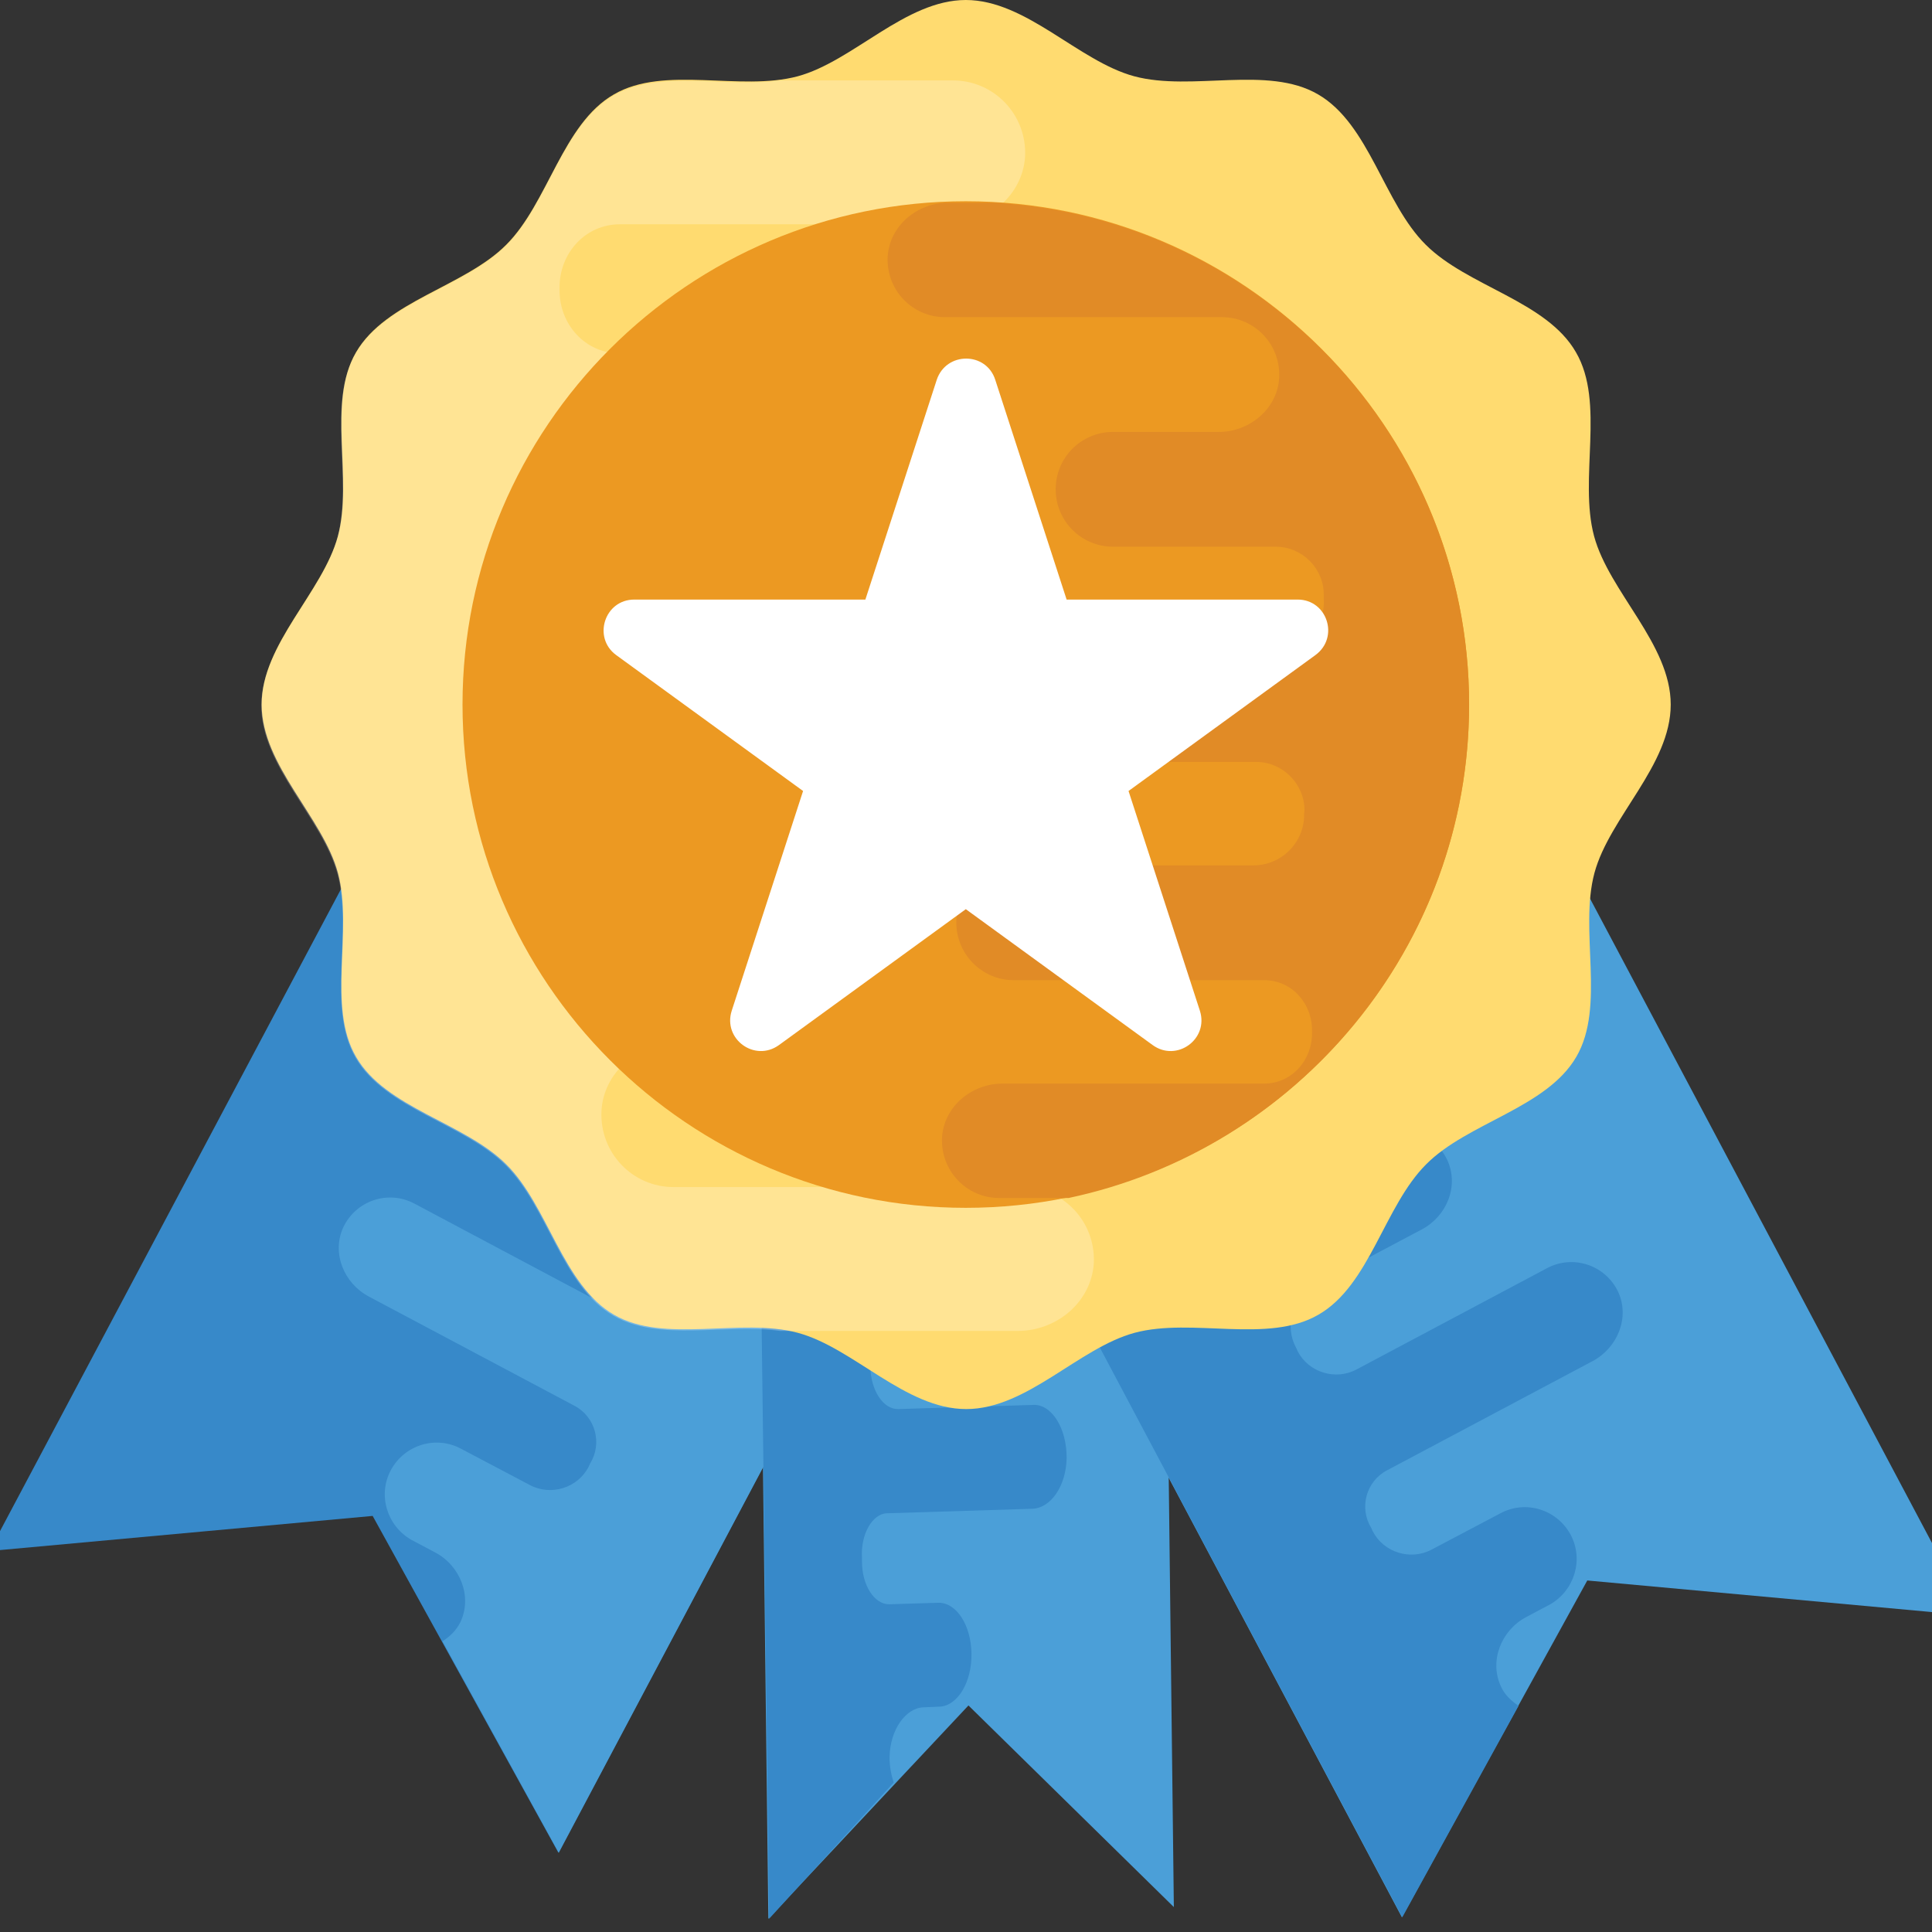 <?xml version="1.0" encoding="utf-8"?>
<!-- Generator: Adobe Illustrator 23.0.3, SVG Export Plug-In . SVG Version: 6.00 Build 0)  -->
<svg version="1.1" id="Capa_1" xmlns="http://www.w3.org/2000/svg" xmlns:xlink="http://www.w3.org/1999/xlink" x="0px" y="0px"
	 viewBox="0 0 511.7 511.7" style="enable-background:new 0 0 511.7 511.7;" xml:space="preserve">
<rect x="0" y="0" width="511.7" height="511.7" fill="#333333" stroke="none"/>
<style type="text/css">
	.st0{fill:#3789C9;}
	.st1{fill:#4B9FD8;}
	.st2{fill:#FFDB70;}
	.st3{opacity:0.25;fill:#FFFFFF;enable-background:new    ;}
	.st4{fill:#EC9922;}
	.st5{fill:#E18B26;}
	.st6{fill:#FFFFFF;}
</style>
<polygon class="st0" points="109,200.3 -2.8,410.8 98.7,401.5 147.9,490.7 259.6,280.2 "/>
<g>
	<polygon class="st1" points="308.1,270.2 310.9,505.1 256.5,451.7 203.5,508.2 200.7,273.3 	"/>
	<polygon class="st1" points="410.2,217.4 521.9,427.9 420.4,418.6 371.3,507.8 259.6,297.3 	"/>
	<path class="st1" d="M122,429.5c3.1-6.7-0.1-14.8-6.7-18.3l-6.4-3.4c-6.4-3.7-8.9-11.8-5.4-18.4c3.6-6.7,11.9-9.3,18.6-5.7
		l18.2,9.6c5.6,3,12.7,0.8,15.6-4.8l0.4-0.9c3.3-5.3,1.4-12.4-4.2-15.3l-54.4-28.9c-6.6-3.5-9.9-11.5-6.8-18.3
		c3.4-7.2,12-10,18.9-6.3l50.4,26.8c5.6,3,12.7,0.8,15.6-4.8l0.3-0.7l0.1-0.2c3.2-5.9,1-13.3-5-16.4l-28.3-15
		c-6.6-3.5-9.9-11.5-6.7-18.4c3.4-7.1,12-10,18.9-6.3l31.2,16.6c5.8,3.1,12.8,0.5,15.8-5.4c0-0.1,0-0.1,0.1-0.2c0-0.1,0-0.1,0.1-0.2
		c3.2-5.8,1.4-13-4.4-16.1l-33.7-17.9c-6.5-3.5-9.8-11.5-6.7-18.2c3.4-7.2,12-10,18.9-6.3l83.2,44.1L148,490.7l-30.8-56
		C119.2,433.4,120.9,431.8,122,429.5z"/>
</g>
<path class="st0" d="M235.6,465.5c0.1-7.4,4.3-13.1,8.9-13.3l4.6-0.2c4.6-0.4,8.3-6.5,8.2-14c-0.1-7.6-4-13.6-8.8-13.5l-12.9,0.4
	c-4,0.1-7.3-5-7.3-11.3v-1c-0.4-6.3,2.8-11.7,6.6-11.8l38.6-1.2c4.7-0.2,8.8-5.8,9-13.3c0.1-7.9-3.9-14.4-8.8-14.2l-35.8,1.1
	c-4,0.1-7.3-5-7.4-11.3l0.1-0.8v-0.2c-0.1-6.7,3.2-12.3,7.5-12.4l20-0.6c4.7-0.2,8.8-5.8,9-13.4c0.1-7.9-3.9-14.4-8.8-14.2L236,321
	c-4.1,0.1-7.3-5.3-7.3-11.9c0-0.1,0-0.1,0-0.2s0-0.1,0-0.2c-0.1-6.6,2.9-12.3,7-12.4l23.9-0.8c4.6-0.1,8.7-5.8,8.9-13.3
	c0.1-7.9-3.9-14.4-8.8-14.2l-59,1.9l3,238.3l33-36.1C236.1,470.3,235.6,468,235.6,465.5z"/>
<path class="st0" d="M397.5,446.6c-3.1-6.7,0.1-14.8,6.7-18.3l6.4-3.4c6.4-3.7,8.9-11.8,5.4-18.4c-3.6-6.7-11.9-9.3-18.6-5.7
	l-18.2,9.6c-5.6,3-12.7,0.8-15.6-4.8l-0.4-0.9c-3.3-5.3-1.4-12.4,4.2-15.3l54.4-28.9c6.6-3.5,9.9-11.5,6.8-18.3
	c-3.4-7.2-12-10-18.9-6.3l-50.4,26.8c-5.6,3-12.7,0.8-15.6-4.8l-0.3-0.7l-0.1-0.2c-3.2-5.9-1-13.3,5-16.4l28.3-15
	c6.6-3.5,9.9-11.5,6.7-18.4c-3.4-7.1-12-10-18.9-6.3l-31.5,16.5c-5.8,3.1-12.8,0.5-15.8-5.4c0-0.1,0-0.1-0.1-0.2s0-0.1-0.1-0.2
	c-3.2-5.8-1.4-13,4.4-16.1l33.7-17.9c6.5-3.5,9.8-11.5,6.7-18.2c-3.4-7.2-12-10-18.9-6.3l-83.2,44.1l111.8,210.6l30.8-56
	C400.3,450.5,398.5,448.9,397.5,446.6z"/>
<path class="st2" d="M442.5,186.6c0,16.1-16.2,29.8-20.2,44.6c-4.1,15.3,3,35.3-4.8,48.7c-7.9,13.6-28.8,17.4-39.8,28.5
	c-11.1,11.1-14.9,32-28.5,39.8c-13.4,7.8-33.4,0.7-48.7,4.8c-14.8,4-28.5,20.2-44.6,20.2S226.1,357,211.3,353
	c-15.3-4.1-35.3,3-48.7-4.8c-13.6-7.9-17.4-28.8-28.5-39.8c-11.1-11.1-32-14.9-39.8-28.5c-7.8-13.4-0.7-33.4-4.8-48.7
	c-4-14.8-20.2-28.5-20.2-44.6s16.2-29.8,20.2-44.6c4.1-15.3-3-35.3,4.8-48.7c7.9-13.6,28.8-17.4,39.8-28.5
	c11.1-11.1,14.9-32,28.5-39.8c13.4-7.8,33.4-0.7,48.7-4.8C226,16.2,239.8,0,255.8,0s29.8,16.2,44.6,20.2c15.3,4.1,35.3-3,48.7,4.8
	c13.6,7.9,17.4,28.8,28.5,39.8c11.1,11.1,32,14.9,39.8,28.5c7.8,13.4,0.7,33.4,4.8,48.7C426.2,156.8,442.5,170.6,442.5,186.6z"/>
<path class="st3" d="M280.4,166.1H166.9c-8.8,0-16.1-7.2-16.1-16.1l0.1-1.1v-0.2c-0.1-9.3,7.5-16.9,16.8-16.9h78.7
	c10.4,0,19.6-7.7,20.2-18.1c0.5-10.9-8.2-20.1-19.1-20.1h-83.3c-9.2,0-16.1-7.7-16-16.9c0-0.1,0-0.1,0-0.2s0-0.1,0-0.2
	c-0.1-9.2,6.8-16.9,16-16.9h87.2c10.3,0,19.5-7.7,20.1-18c0.5-11-8.2-20.1-19.1-20.1h-45.8c-14.6,2-32-3-44.1,4
	c-13.6,7.9-17.4,28.8-28.5,39.8S102,80,94.2,93.6c-7.8,13.4-0.7,33.4-4.8,48.7c-4,14.8-20.2,28.5-20.2,44.6s16.2,29.8,20.2,44.6
	c4.1,15.3-3,35.3,4.8,48.7c7.9,13.6,28.8,17.4,39.8,28.5c11.1,11.1,14.9,32,28.5,39.8c12.1,7,29.5,2,44.1,4h63
	c10.3,0,19.5-7.7,20.1-18c0.5-11-8.2-20.1-19.1-20.1h-92.2c-10.9,0-19.6-9.1-19.1-20.1c0.5-10.3,9.8-18.1,20.1-18.1h35.8
	c10.3-0.3,18.6-8.7,18.6-19.1c0-10.5-8.6-19.1-19.1-19.1h-54.2c-8.8,0-16.1-7.2-15.9-16.1v-1.4c-0.6-8.7,6.4-16.1,15.1-16.1h119.7
	c10.4,0,19.6-7.7,20.2-18C300,175.2,291.3,166.1,280.4,166.1z"/>
<path class="st4" d="M255.8,319.9c-73.5,0-133.3-59.8-133.3-133.3S182.3,53.3,255.8,53.3s133.3,59.8,133.3,133.3
	S329.3,319.9,255.8,319.9z"/>
<path class="st5" d="M389.1,186.6c0-70.9-55.7-128.9-125.6-132.9h-12.4c-8.2,0-15.5,6.1-16,14.3c-0.4,8.8,6.5,16,15.2,16h73.3
	c8.7,0,15.6,7.2,15.2,16c-0.4,8.2-7.8,14.4-16,14.4h-28.4c-8.2,0.2-14.8,6.9-14.8,15.2c0,8.4,6.8,15.2,15.2,15.2h43.1
	c7,0,12.8,5.8,12.7,12.8v1.1c0.5,6.9-5.1,12.8-12,12.8h-95.2c-8.3,0-15.6,6.1-16.1,14.3c-0.4,8.8,6.5,16,15.2,16h90.2
	c7,0,12.8,5.8,12.8,12.8l-0.1,0.9v0.2c0.1,7.4-6,13.5-13.4,13.5h-62.6c-8.3,0-15.6,6.1-16.1,14.4c-0.4,8.7,6.5,16,15.2,16h66.3
	c7.3,0,12.8,6.1,12.7,13.5c0,0.1,0,0.1,0,0.2s0,0.1,0,0.2c0.1,7.3-5.4,13.5-12.7,13.5h-69.3c-8.2,0-15.5,6.1-16,14.3
	c-0.4,8.8,6.5,16,15.2,16H283C343.5,304.5,389.1,250.8,389.1,186.6z"/>
<path class="st6" d="M343.7,158.8h-61.2l-18.9-58.2c-2.4-7.5-13-7.5-15.5,0l-18.9,58.2H168c-7.9,0-11.1,10.1-4.8,14.7l49.5,36
	l-18.9,58.2c-2.4,7.5,6.1,13.7,12.5,9.1l49.5-36l49.5,36c6.4,4.6,14.9-1.6,12.5-9.1l-18.9-58.2l49.5-36
	C354.8,168.8,351.5,158.8,343.7,158.8z"/>
</svg>
